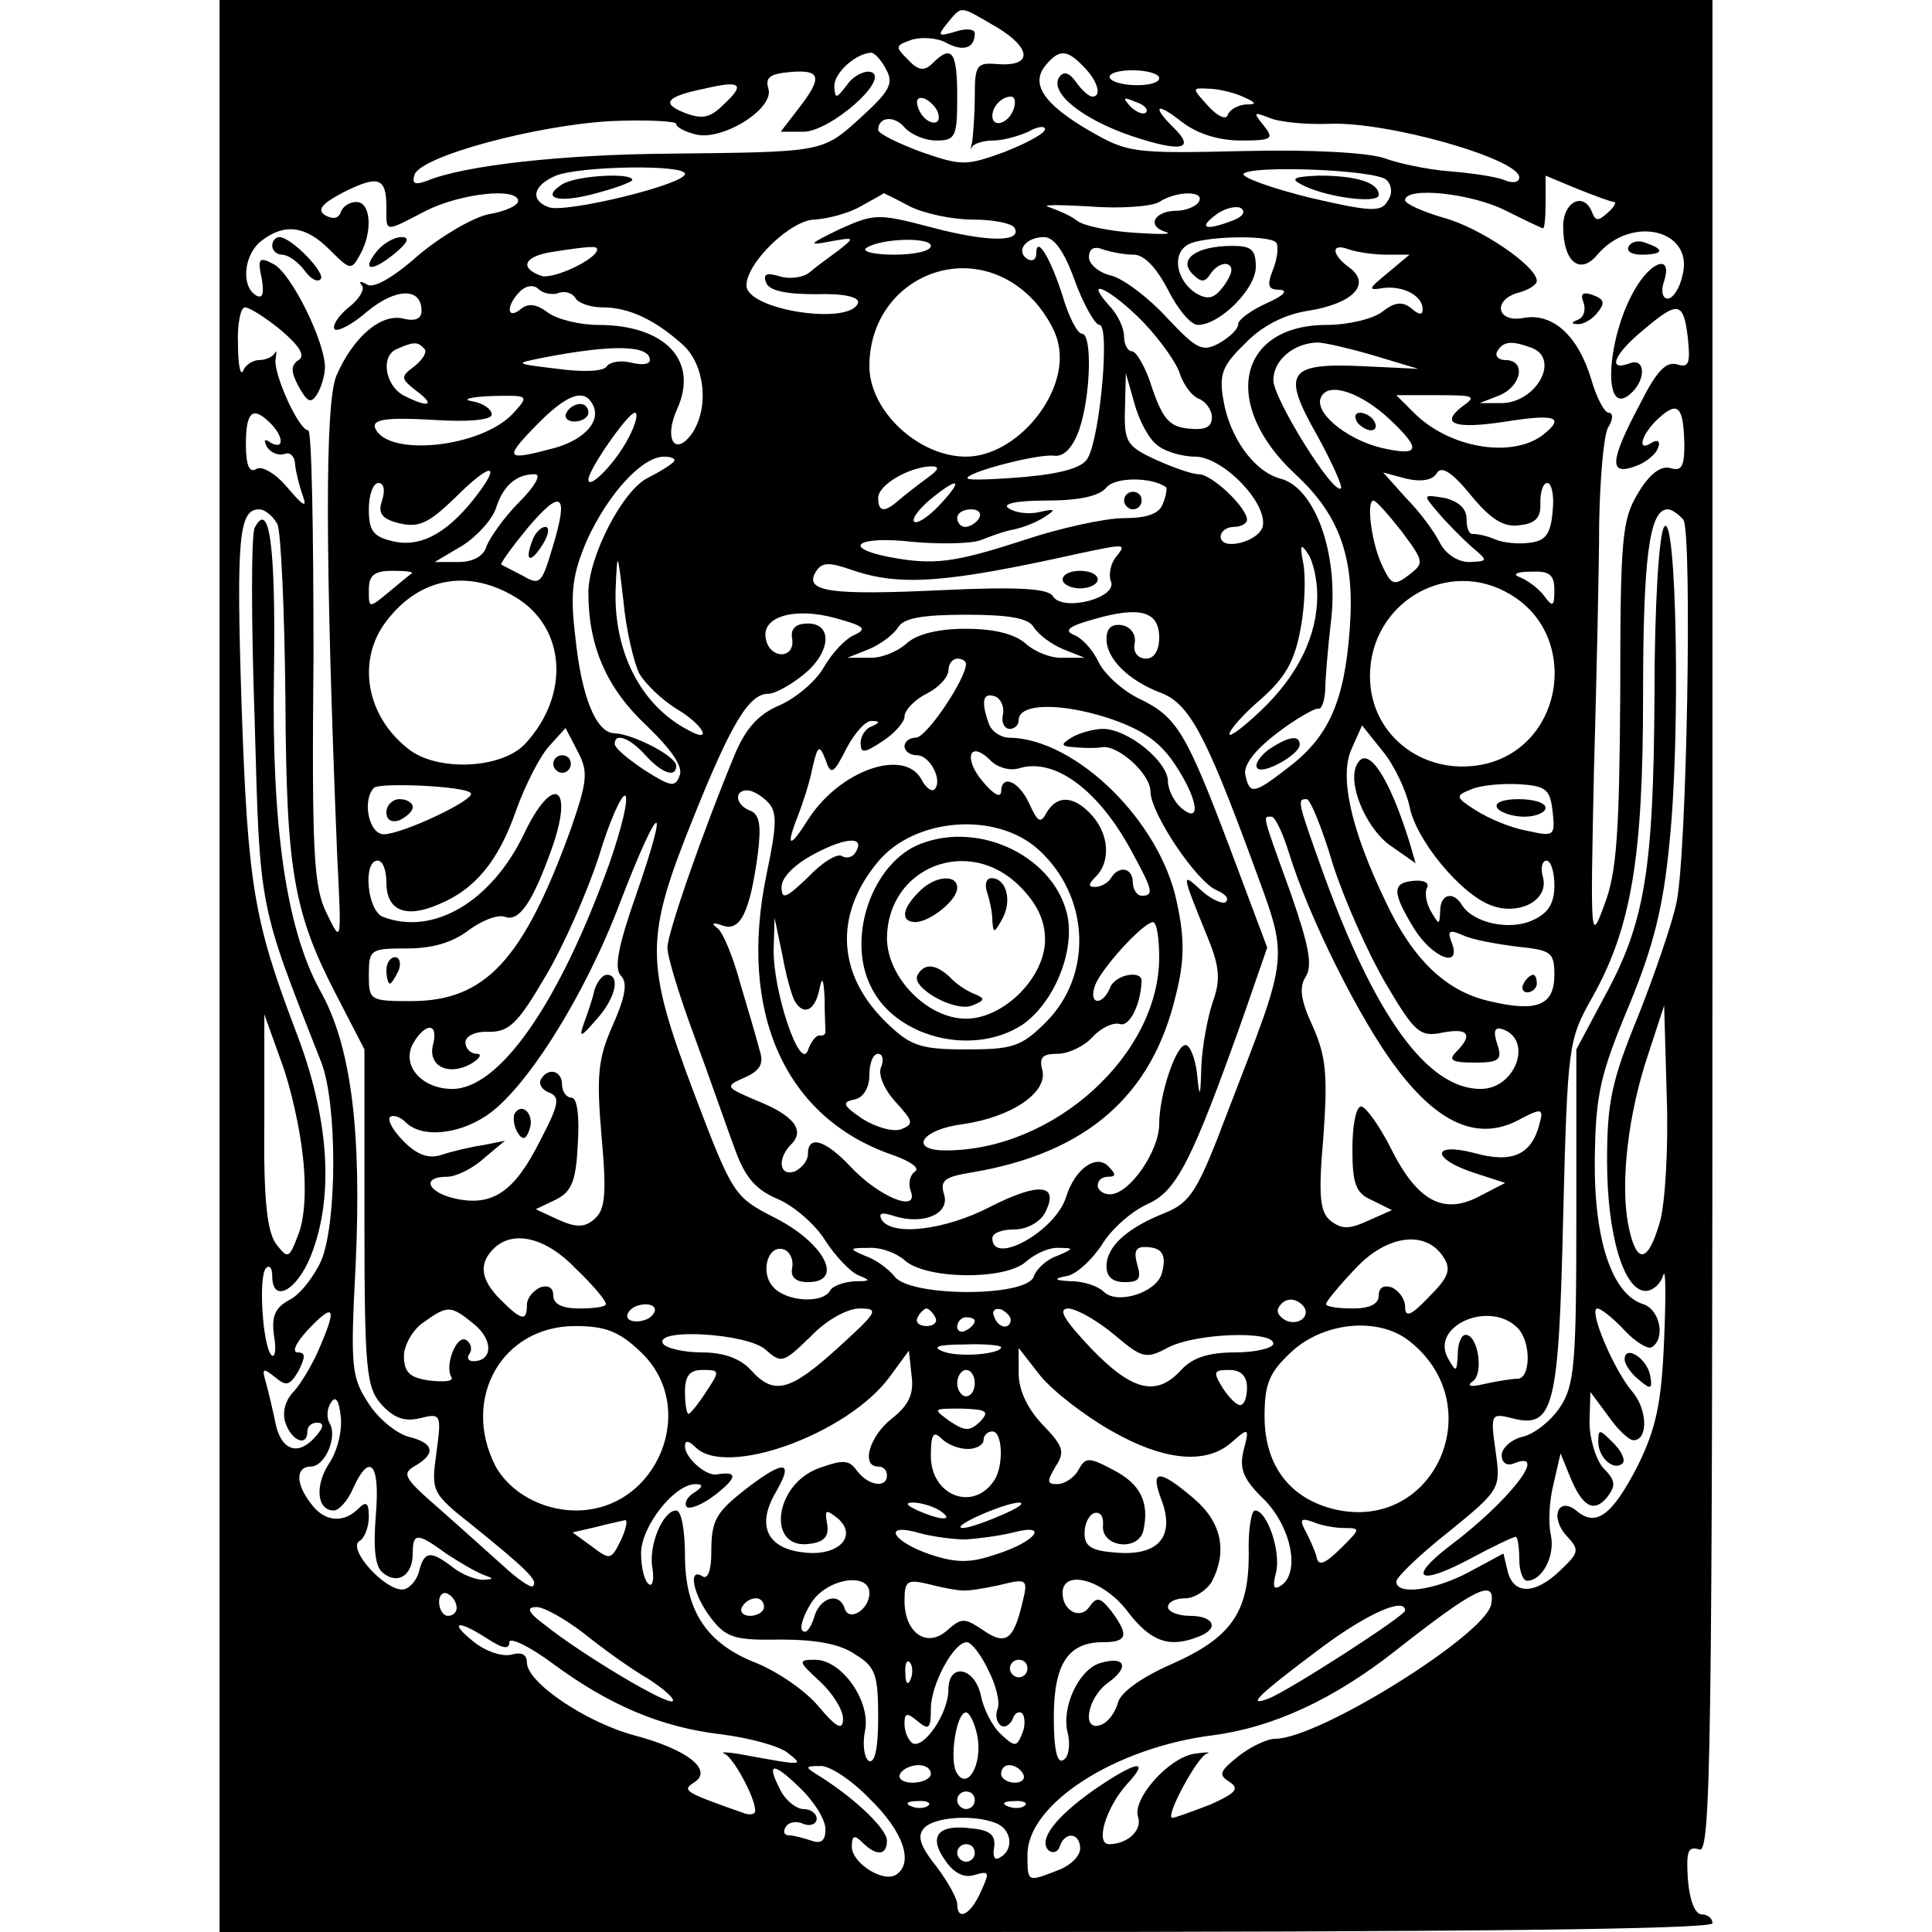 <?xml version="1.0" standalone="no"?>
<!DOCTYPE svg PUBLIC "-//W3C//DTD SVG 20010904//EN"
 "http://www.w3.org/TR/2001/REC-SVG-20010904/DTD/svg10.dtd">
<svg version="1.0" xmlns="http://www.w3.org/2000/svg"
 width="220pt" height="220pt" viewBox="0 0 220 220"
 preserveAspectRatio="xMidYMid meet">
<g transform="translate(0,220) scale(0.1,-0.1)"
fill="#000000" stroke="none">
<path d="M250 1100 l0 -1100 850 0 c560 0 850 3 850 10 0 6 -6 10 -12 10 -8 0
-14 16 -16 40 -2 32 0 38 13 34 13 -6 15 108 15 1050 l0 1056 -850 0 -850 0 0
-1100z m885 1069 c40 -24 41 -45 1 -42 -24 2 -26 -1 -26 -37 0 -21 -2 -44 -3
-52 -2 -7 -2 -10 0 -5 3 4 14 7 24 7 11 0 29 5 40 10 10 6 19 7 19 3 0 -5 -21
-16 -46 -26 -44 -16 -49 -16 -95 0 -27 10 -49 21 -49 25 0 15 18 17 30 3 7 -8
23 -15 36 -15 22 0 24 4 24 50 0 51 -6 60 -28 38 -9 -9 -16 -9 -28 4 -15 15
-15 16 5 23 11 3 29 2 39 -4 19 -10 32 -6 32 11 0 5 -10 6 -22 2 -20 -6 -21
-5 -9 10 17 20 13 20 56 -5z m-126 -48 c9 -16 4 -25 -29 -55 -44 -40 -42 -39
-220 -41 -118 -1 -231 -13 -274 -31 -14 -5 -17 -3 -14 7 7 21 137 56 222 61
42 2 76 0 76 -3 0 -4 10 -9 22 -12 30 -8 90 29 83 52 -4 13 2 17 25 19 35 3
37 -6 9 -42 l-20 -26 26 0 c30 0 99 60 77 68 -7 2 -20 -4 -27 -14 -13 -17 -14
-17 -15 -2 0 15 24 37 42 38 4 0 12 -9 17 -19z m225 3 c16 -16 21 -34 10 -34
-4 0 -12 7 -19 17 -8 11 -14 12 -19 5 -11 -18 27 -48 83 -67 57 -19 73 -15 47
10 -25 25 -19 29 10 6 17 -13 41 -21 67 -21 36 0 38 2 26 17 -12 15 -12 16 6
9 11 -5 42 -8 68 -7 67 3 217 -40 217 -61 0 -6 -8 -7 -17 -3 -10 4 -38 8 -63
10 -25 2 -58 9 -74 15 -18 6 -81 10 -160 8 -127 -3 -132 -2 -177 24 -51 30
-66 53 -48 74 15 18 24 18 43 -2z m86 -13 c0 -5 -11 -8 -25 -8 -14 0 -28 3
-31 8 -3 5 9 9 25 9 17 0 31 -4 31 -9z m-496 -30 c-15 -15 -24 -17 -43 -10
-29 11 -23 19 21 28 42 10 47 5 22 -18z m591 9 c16 -7 17 -9 3 -9 -9 -1 -18
-6 -20 -12 -2 -6 -12 -1 -22 10 -19 21 -19 21 0 20 10 0 28 -4 39 -9z m-347
-18 c6 -18 -15 -14 -22 4 -4 10 -1 14 6 12 6 -2 14 -10 16 -16z m86 3 c-6 -16
-24 -21 -24 -7 0 11 11 22 21 22 5 0 6 -7 3 -15z m151 -3 c-3 -3 -11 0 -18 7
-9 10 -8 11 6 5 10 -3 15 -9 12 -12z m-525 -70 c0 -12 -136 -45 -155 -38 -22
8 -18 25 8 36 28 11 147 13 147 2z m799 -7 c6 -6 7 -16 1 -24 -7 -13 -20 -12
-89 4 -44 11 -77 23 -75 27 7 10 151 5 163 -7z m-1139 -31 c0 -29 -3 -29 45
-4 40 20 105 27 105 11 0 -5 -15 -12 -34 -15 -18 -4 -54 -25 -80 -47 -28 -25
-51 -38 -58 -33 -7 4 -10 4 -6 -1 4 -4 -3 -16 -15 -25 -12 -10 -19 -21 -16
-25 4 -3 21 6 38 21 32 26 61 27 61 0 0 -9 -7 -12 -20 -9 -26 7 -58 -21 -77
-65 -13 -32 -13 -202 1 -547 5 -100 5 -100 -12 -65 -15 30 -17 70 -15 293 0
141 -2 257 -6 257 -11 0 -41 67 -37 82 1 7 1 10 -1 6 -3 -5 -11 -8 -18 -8 -7
0 -16 -6 -18 -12 -3 -7 -6 6 -6 30 -1 23 3 42 8 42 5 0 24 -12 41 -26 21 -18
28 -29 20 -34 -9 -6 -9 -13 0 -30 10 -18 14 -20 21 -9 5 8 9 22 9 31 0 29 -38
106 -58 117 -17 9 -19 7 -14 -16 3 -18 1 -24 -7 -19 -17 11 -13 47 7 62 26 20
50 17 77 -10 24 -24 25 -24 35 -6 15 27 12 60 -4 60 -8 0 -16 -5 -18 -12 -3
-7 -9 -8 -18 -3 -9 6 -4 13 21 26 40 20 49 17 49 -17z m1398 6 c3 0 0 -6 -7
-12 -11 -10 -14 -10 -18 0 -9 24 -33 13 -33 -16 0 -40 19 -56 39 -32 39 46
110 28 97 -23 -3 -15 -11 -27 -17 -27 -6 0 -8 9 -4 20 9 28 -11 25 -30 -4 -35
-54 -42 -153 -9 -125 19 16 18 43 -1 35 -25 -9 -17 11 16 38 40 34 46 33 51
-9 3 -29 1 -34 -12 -30 -13 4 -24 -8 -43 -46 -34 -64 -35 -81 -5 -70 12 4 24
14 26 21 3 7 0 10 -7 6 -18 -12 -12 10 8 28 22 20 28 13 29 -30 0 -25 -3 -31
-16 -27 -11 3 -24 -7 -37 -29 -18 -30 -20 -51 -20 -228 -1 -158 -4 -204 -18
-240 -16 -44 -16 -41 -12 150 3 107 6 236 6 285 1 50 5 98 10 108 6 9 6 17 1
17 -5 0 -14 17 -20 38 -15 50 -44 76 -77 70 -31 -6 -36 21 -5 29 11 3 20 9 20
13 0 17 -65 61 -106 72 -24 7 -44 16 -44 20 0 16 76 8 115 -12 22 -11 41 -20
42 -20 2 0 3 14 3 30 l0 30 36 -15 c20 -8 39 -15 42 -15z m-802 -5 c16 -8 48
-15 71 -15 23 0 44 -4 48 -9 10 -17 -30 -17 -94 0 -61 16 -65 16 -105 -2 -35
-17 -37 -19 -11 -14 28 5 29 5 10 -10 -11 -8 -26 -19 -33 -25 -7 -6 -22 -8
-33 -5 -16 5 -20 3 -17 -6 3 -10 22 -14 57 -14 31 1 50 -3 48 -10 -9 -26 -127
-8 -127 20 0 26 51 75 78 75 15 1 38 7 52 15 14 8 26 14 26 15 1 0 15 -7 30
-15z m329 5 c-3 -5 -15 -10 -25 -10 -25 0 -35 -17 -13 -24 10 -3 -6 -3 -36 -1
-29 2 -58 8 -65 14 -6 5 -20 11 -31 15 -11 3 9 3 45 1 36 -3 72 0 80 5 20 13
53 13 45 0z m39 -21 c-31 -12 -40 -9 -20 6 10 8 24 11 29 8 6 -4 2 -10 -9 -14z
m-344 -29 c0 -6 -19 -10 -42 -10 -24 0 -38 4 -31 8 18 11 73 12 73 2z m164
-40 c10 -27 23 -50 28 -50 12 0 1 -125 -13 -151 -5 -11 -28 -18 -71 -22 -35
-3 -64 -4 -66 -2 -6 6 81 29 99 26 11 -1 21 10 28 30 13 38 15 109 3 109 -5 0
-15 19 -22 43 -14 44 -30 70 -30 48 0 -7 -5 -9 -10 -6 -14 9 -2 25 19 25 11 0
23 -16 35 -50z m229 44 c3 -3 2 -17 -3 -30 -8 -20 -6 -24 8 -24 9 -1 3 -7 -15
-15 -18 -8 -33 -19 -33 -24 0 -6 -10 -15 -22 -22 -19 -10 -25 -7 -59 29 -21
23 -49 44 -63 48 -14 3 -26 13 -26 21 0 10 6 13 16 9 9 -3 24 -6 35 -6 12 0
26 -15 39 -40 11 -22 26 -40 34 -40 25 0 66 41 66 66 0 20 -5 24 -27 24 -40 0
-62 -15 -45 -32 10 -10 14 -10 21 1 5 7 13 12 19 10 7 -3 5 -11 -4 -24 -11
-15 -18 -17 -32 -9 -22 14 -28 44 -10 55 15 10 92 12 101 3z m-773 -8 c0 -11
-51 -35 -64 -30 -25 9 -19 22 12 27 45 7 52 7 52 3z m898 -6 l27 0 -25 -21
c-22 -18 -23 -20 -5 -17 23 3 45 -9 45 -24 0 -7 -4 -7 -13 1 -10 8 -19 7 -33
-4 -10 -8 -39 -15 -63 -15 -102 0 -121 -91 -36 -170 51 -47 68 -96 62 -176 -6
-83 -24 -123 -70 -158 -40 -31 -44 -31 -49 -8 -2 11 11 28 36 47 22 17 44 29
47 28 4 -1 7 8 8 20 0 12 3 49 7 83 8 75 -19 149 -58 159 -30 8 -58 47 -65 90
-5 29 -1 39 25 64 19 20 45 33 71 37 51 8 73 30 48 49 -21 15 -22 29 -1 21 9
-3 28 -6 42 -6z m-406 -47 c15 -14 30 -38 33 -54 13 -56 -47 -129 -105 -129
-54 0 -110 52 -110 103 0 99 111 148 182 80z m-537 3 c7 3 16 1 20 -5 3 -6 17
-11 31 -11 30 0 60 -14 92 -43 25 -23 30 -73 9 -102 -19 -25 -31 -4 -16 29 25
55 -13 96 -90 96 -20 0 -46 6 -57 14 -13 10 -23 11 -31 4 -16 -13 -17 4 -1 20
7 7 16 8 21 3 5 -5 15 -7 22 -5z m667 -33 c20 -21 39 -48 42 -60 4 -11 13 -24
21 -27 8 -3 15 -13 15 -21 0 -12 -8 -15 -27 -13 -21 2 -29 11 -41 46 -7 23
-18 42 -23 42 -5 0 -9 8 -9 17 0 9 -7 25 -17 35 -31 35 3 18 39 -19z m-819
-30 c4 -3 -1 -12 -11 -20 -16 -12 -16 -14 2 -28 23 -17 14 -20 -15 -5 -21 12
-26 46 -6 53 18 8 23 8 30 0z m257 -13 c0 -5 -9 -6 -21 -3 -12 3 -24 1 -28 -4
-3 -6 -27 -7 -56 -3 -50 6 -50 6 -15 13 78 15 120 14 120 -3z m825 5 l50 -15
-63 3 c-86 4 -93 -7 -52 -79 17 -31 29 -58 27 -60 -8 -9 -77 102 -77 123 0 23
23 42 50 43 8 0 38 -7 65 -15z m179 9 c34 -13 4 -65 -37 -63 l-22 0 23 9 c25
11 30 40 6 40 -8 0 -12 5 -9 10 7 12 17 12 39 4z m-426 -111 c8 -7 28 -13 43
-13 31 0 82 -52 77 -79 -4 -18 -48 -29 -48 -12 0 6 7 11 15 11 8 0 15 4 15 8
0 14 -40 52 -55 52 -8 0 -30 8 -50 17 -32 15 -35 20 -34 57 l1 41 10 -35 c5
-19 17 -41 26 -47z m265 29 c36 -34 34 -42 -10 -32 -41 10 -79 42 -68 59 9 16
45 4 78 -27z m-998 8 c-36 -40 -145 -51 -158 -17 -3 9 12 12 64 9 44 -3 69 0
69 6 0 6 -10 13 -22 15 -13 2 -3 5 21 6 43 1 44 1 26 -19z m89 11 c12 -19 -7
-41 -42 -51 -56 -15 -59 -13 -22 25 34 35 54 43 64 26z m991 -4 c-26 -20 -8
-26 50 -17 57 9 68 5 41 -16 -36 -26 -106 -14 -146 26 l-20 20 47 0 c42 0 45
-1 28 -13z m-1357 -19 c15 -15 16 -31 0 -22 -7 5 -8 3 -4 -5 5 -7 13 -10 20
-8 6 3 12 -3 12 -12 1 -9 5 -25 9 -36 5 -14 0 -11 -17 9 -14 17 -30 26 -36 22
-8 -5 -12 4 -12 28 0 38 8 44 28 24z m408 -16 c-14 -28 -46 -61 -46 -48 0 11
45 76 53 76 4 0 1 -13 -7 -28z m51 -28 c-4 -4 -17 -12 -29 -18 -29 -14 -68
-90 -68 -131 0 -61 21 -109 66 -151 29 -28 42 -47 38 -57 -5 -14 -10 -13 -40
6 -18 12 -34 25 -34 30 0 13 17 7 35 -13 19 -21 35 -26 35 -12 0 11 -49 36
-70 37 -21 0 -38 41 -45 111 -6 50 -3 70 13 108 24 53 63 96 88 96 10 0 14 -3
11 -6z m-228 -43 c-32 -40 -62 -55 -93 -47 -21 5 -26 12 -26 36 0 17 5 30 11
30 6 0 8 -8 4 -20 -5 -15 0 -21 20 -26 22 -5 33 0 63 29 42 42 55 41 21 -2z
m516 24 c-11 -8 -25 -19 -32 -25 -16 -14 -23 -13 -23 3 0 15 35 35 60 36 11 0
9 -4 -5 -14z m676 -53 c18 2 24 9 23 26 0 12 3 22 8 22 5 0 8 -15 6 -32 -2
-26 -8 -34 -26 -36 -13 -2 -31 0 -40 4 -9 4 -20 6 -24 6 -5 -1 -8 6 -8 17 0
12 -9 20 -25 24 -25 4 -25 4 -8 -16 10 -12 27 -29 38 -39 20 -17 20 -17 -2
-18 -13 0 -27 9 -34 23 -6 12 -23 35 -38 50 l-26 29 26 -7 c17 -4 30 -2 35 6
5 9 17 2 39 -25 23 -28 38 -37 56 -34z m-1140 26 c-17 -17 -33 -40 -37 -50 -3
-11 -15 -18 -32 -18 l-27 0 32 19 c17 11 34 30 38 43 8 25 23 38 44 38 8 0 0
-14 -18 -32z m737 17 c1 -1 0 -10 -4 -19 -4 -11 -18 -16 -44 -16 -21 0 -72
-11 -114 -25 -80 -26 -103 -29 -155 -19 -54 11 -33 24 28 17 33 -3 68 -2 78 2
10 4 26 10 37 12 10 2 26 8 35 14 14 9 13 10 -5 6 -12 -3 -28 -1 -35 4 -9 5 7
9 42 9 38 0 61 5 69 15 10 12 52 12 68 0z m-258 -20 c-13 -14 -26 -22 -29 -19
-3 3 5 14 18 25 33 27 39 24 11 -6z m-441 -49 c-12 -40 -14 -43 -33 -32 -12 6
-23 12 -25 13 -2 1 12 20 30 42 39 46 47 39 28 -23z m967 19 c26 -35 26 -36 8
-50 -17 -13 -20 -11 -31 13 -12 27 -17 72 -9 72 3 0 17 -16 32 -35z m-1280 8
c4 -10 8 -99 9 -198 1 -197 9 -244 59 -340 l31 -60 0 -191 c0 -176 2 -194 20
-214 14 -15 26 -19 43 -15 24 6 25 5 19 -39 -6 -44 -6 -46 41 -83 63 -51 75
-63 69 -69 -2 -3 -18 8 -34 23 -17 15 -50 45 -74 66 -39 34 -42 39 -26 48 24
14 21 26 -8 33 -14 4 -35 21 -46 39 -19 29 -20 42 -14 157 7 152 -5 250 -41
313 -38 70 -55 186 -52 362 2 142 -5 197 -22 164 -4 -8 -4 -106 0 -219 6 -218
4 -207 76 -390 18 -47 18 -181 0 -225 -8 -18 -24 -39 -36 -45 -17 -9 -21 -19
-18 -41 3 -16 1 -26 -3 -22 -10 11 -15 90 -6 99 4 4 7 0 7 -9 0 -32 28 -17 44
23 27 68 21 158 -18 258 -47 124 -54 165 -61 372 -6 187 -3 220 20 220 7 0 16
-8 21 -17z m799 7 c-3 -5 -10 -10 -16 -10 -5 0 -9 5 -9 10 0 6 7 10 16 10 8 0
12 -4 9 -10z m802 -2 c10 -17 4 -381 -8 -436 -5 -24 -25 -82 -44 -130 -30 -73
-35 -98 -35 -164 0 -84 19 -148 44 -148 8 0 17 8 20 18 3 9 3 -24 1 -73 -3
-73 -9 -101 -30 -144 -29 -56 -47 -70 -69 -52 -21 18 -32 -6 -12 -28 15 -16
14 -19 -7 -39 -29 -28 -53 -28 -60 -2 l-5 21 -39 -21 c-39 -21 -83 -27 -83
-11 0 5 27 31 60 57 59 48 59 49 53 92 -6 42 -5 43 19 37 47 -12 53 10 58 229
5 197 6 202 33 250 45 80 58 161 58 344 0 156 7 212 28 212 5 0 13 -6 18 -12z
m-646 -42 c-6 -7 -9 -20 -6 -28 8 -19 -55 -35 -66 -17 -5 9 -41 11 -126 7
-127 -6 -158 -2 -144 21 7 11 15 11 41 2 55 -19 107 -15 260 19 52 11 53 11
41 -4z m229 -44 c0 -46 -22 -91 -64 -131 -20 -19 -36 -31 -36 -27 0 5 16 23
36 40 27 24 38 42 45 80 5 26 6 60 3 75 -4 20 -3 23 5 11 6 -8 11 -30 11 -48z
m-772 -89 c7 -12 26 -30 42 -40 31 -18 43 -41 13 -24 -53 28 -84 88 -82 159 2
46 2 46 9 -13 3 -33 12 -70 18 -82z m-259 114 c-2 -1 -14 -11 -26 -21 -23 -19
-23 -19 -23 2 0 17 6 22 27 22 14 0 24 -1 22 -3z m1301 -19 c0 -19 -2 -20 -12
-6 -7 9 -20 18 -28 21 -8 3 -3 6 13 6 21 1 27 -3 27 -21z m-1183 -8 c58 -35
62 -112 11 -167 -27 -29 -102 -32 -134 -5 -48 38 -58 102 -23 146 38 49 93 58
146 26z m1133 3 c78 -46 62 -168 -25 -192 -69 -18 -135 29 -135 99 0 84 89
136 160 93z m-747 -46 c-10 -4 -26 -21 -35 -37 -9 -16 -32 -35 -50 -43 -24
-10 -38 -26 -50 -53 -39 -94 -78 -207 -78 -223 0 -11 14 -56 31 -102 17 -46
37 -104 46 -128 12 -33 24 -46 50 -57 18 -8 42 -29 53 -47 11 -17 28 -35 37
-39 15 -6 15 -7 -4 -7 -12 -1 -25 -5 -28 -11 -9 -15 -51 -12 -65 5 -15 17 -5
49 13 42 6 -2 11 -11 9 -21 -2 -10 4 -16 18 -16 42 0 19 45 -39 74 -45 23 -47
26 -91 142 -56 149 -56 175 0 314 43 107 63 140 85 140 7 0 24 9 39 21 32 25
35 59 6 59 -14 0 -20 -6 -18 -17 4 -24 -26 -24 -30 0 -5 25 33 36 80 23 32 -9
36 -12 21 -19z m347 -3 c0 -15 -6 -24 -15 -24 -9 0 -15 7 -13 17 2 10 -4 19
-14 21 -12 2 -18 -3 -18 -16 0 -22 25 -47 62 -61 32 -12 51 -48 103 -189 43
-118 45 -101 -27 -288 -34 -90 -42 -103 -71 -115 -43 -17 -67 -38 -67 -61 0
-12 7 -18 21 -18 16 0 19 4 14 20 -4 14 -2 20 8 20 20 0 26 -8 20 -30 -6 -22
-51 -36 -66 -21 -6 6 -22 12 -37 12 -20 1 -21 3 -5 6 11 2 29 19 40 36 11 18
34 38 52 46 33 15 50 48 109 214 l27 78 -42 112 c-51 135 -61 151 -105 172
-18 9 -38 27 -45 41 -6 13 -18 27 -28 31 -12 5 -6 10 23 18 52 15 74 9 74 -21z
m-143 12 c5 -8 19 -19 33 -25 l25 -10 -24 0 c-14 -1 -33 7 -43 16 -12 11 -36
17 -68 17 -32 0 -56 -6 -68 -17 -10 -9 -29 -17 -43 -16 l-24 0 25 10 c14 6 28
17 33 25 6 10 27 14 77 14 50 0 71 -4 77 -14z m-77 -42 c0 -17 -45 -84 -57
-84 -7 0 -13 -4 -13 -10 0 -5 6 -10 14 -10 15 0 30 -29 20 -39 -3 -3 -10 2
-15 12 -20 35 -92 10 -128 -45 -22 -35 -27 -34 -12 4 5 13 13 37 16 53 6 26 8
28 15 10 6 -18 9 -17 24 13 9 17 22 32 29 31 9 0 9 -2 0 -6 -7 -2 -13 -11 -13
-19 0 -12 4 -12 25 2 14 9 25 22 25 28 0 7 11 19 25 26 14 7 25 19 25 27 0 7
5 13 10 13 6 0 10 -3 10 -6z m42 -58 c-2 -9 2 -16 8 -16 5 0 10 4 10 10 0 19
46 20 100 3 40 -13 60 -27 77 -52 27 -40 32 -71 8 -51 -8 7 -15 21 -15 30 0
23 -46 60 -74 60 -11 0 -28 -5 -36 -10 -13 -8 -12 -10 5 -11 11 -1 24 -1 29 0
18 4 56 -30 56 -50 0 -25 53 -104 76 -113 9 -4 14 -9 10 -13 -3 -3 -16 2 -28
13 -23 21 -23 21 7 -53 14 -34 15 -49 6 -74 -6 -18 -12 -50 -13 -73 -1 -37 -2
-38 -5 -8 -2 17 -8 32 -13 32 -11 0 -30 -57 -30 -90 0 -31 -34 -80 -56 -80 -8
0 -14 5 -14 10 0 6 5 10 12 10 9 0 9 3 0 12 -14 14 -38 -3 -48 -35 -12 -39
-84 -79 -84 -47 0 6 11 10 25 10 14 0 29 8 35 19 17 33 -7 35 -62 7 -52 -27
-112 -34 -124 -15 -4 8 0 9 15 4 33 -10 63 3 56 25 -5 16 1 20 32 25 130 22
205 87 232 202 10 39 10 65 1 106 -19 92 -115 186 -191 187 -9 0 -20 7 -23 16
-9 25 -7 36 7 31 6 -2 11 -11 9 -21z m-492 -130 c-54 -149 -97 -196 -182 -196
-47 0 -48 1 -48 30 0 29 2 30 44 30 29 0 52 7 70 21 15 11 33 18 41 15 16 -6
31 16 52 74 28 76 3 91 -31 19 -37 -76 -103 -115 -160 -93 -18 7 -23 64 -6 64
6 0 10 -11 10 -25 0 -32 22 -41 59 -25 42 17 69 50 89 108 10 28 27 61 37 72
l19 21 14 -27 c12 -23 11 -33 -8 -88z m955 26 c7 -38 58 -100 93 -113 32 -12
66 6 59 32 -3 10 -1 19 4 19 5 0 9 -13 9 -28 0 -21 -7 -32 -25 -40 -26 -12
-67 -3 -80 17 -10 17 -25 13 -25 -6 -1 -17 -1 -17 -11 0 -5 9 -7 21 -4 26 3 6
-4 9 -15 8 -25 -2 -25 -13 0 -54 21 -34 55 -47 43 -16 -5 13 -3 15 13 8 10 -5
38 -10 62 -13 38 -4 42 -6 42 -32 0 -35 -20 -43 -74 -30 -49 11 -87 47 -118
113 -40 83 -53 143 -39 174 l12 27 24 -30 c13 -16 26 -44 30 -62z m-445 43
c41 13 92 -25 130 -97 23 -42 24 -48 10 -48 -5 0 -10 7 -10 15 0 17 -16 20
-25 5 -3 -5 -11 -10 -18 -10 -8 0 -8 3 1 12 17 17 15 48 -5 70 -20 22 -39 23
-51 3 -7 -13 -10 -12 -20 10 -12 26 -32 34 -32 13 -1 -7 -9 -2 -20 11 -23 26
-17 49 7 26 8 -9 23 -13 33 -10z m-624 -28 c7 -7 -78 -47 -99 -47 -17 0 -25
39 -11 53 7 6 103 2 110 -6z m1232 -21 c3 -28 2 -29 -29 -22 -18 3 -44 14 -58
23 -24 15 -24 17 -6 24 11 5 36 7 55 6 31 -2 35 -6 38 -31z m-1074 -59 c-57
-159 -125 -257 -179 -257 -34 0 -58 26 -45 51 14 25 30 25 23 -1 -6 -24 18
-36 44 -21 10 6 12 11 6 11 -7 0 -13 6 -13 13 0 7 11 13 27 12 23 0 33 10 64
63 21 35 48 97 61 137 12 40 26 71 30 69 4 -3 -4 -37 -18 -77z m180 70 c11
-11 11 -25 -1 -82 -33 -158 21 -278 143 -320 20 -7 32 -15 26 -19 -6 -4 -8
-14 -5 -22 10 -26 -36 -7 -68 27 -29 31 -49 37 -49 15 0 -8 -7 -16 -15 -20
-18 -6 -20 15 -4 31 16 16 3 33 -40 50 -35 15 -36 16 -13 26 18 8 22 16 17 31
-3 12 -13 46 -22 76 -8 30 -20 59 -26 63 -8 6 -5 7 6 3 20 -7 31 15 40 82 4
32 2 45 -9 49 -16 6 -19 23 -3 23 6 0 16 -6 23 -13z m644 -72 c13 -40 40 -101
60 -135 33 -56 39 -61 64 -56 30 6 36 -2 16 -22 -9 -9 -5 -12 21 -12 28 0 32
3 26 21 -5 15 -3 20 6 17 35 -12 15 -68 -25 -68 -61 0 -121 84 -180 248 -29
81 -29 82 -18 82 4 0 18 -34 30 -75z m-794 -35 c-20 -57 -25 -83 -17 -91 8 -8
5 -24 -9 -56 -17 -38 -19 -57 -13 -127 6 -66 4 -84 -8 -94 -11 -10 -21 -10
-41 -1 l-26 12 23 11 c18 9 23 21 25 64 2 32 -1 52 -7 52 -6 0 -11 7 -11 15 0
16 -16 20 -24 6 -3 -5 1 -12 9 -15 13 -5 12 -13 -10 -55 -29 -58 -54 -75 -96
-66 -32 7 -40 25 -10 25 10 0 29 9 42 21 l24 20 -25 -5 c-14 -2 -35 -7 -47
-11 -15 -5 -28 0 -43 15 -12 12 -19 24 -16 28 4 3 12 0 18 -6 18 -18 59 -14
91 7 45 29 113 137 153 243 45 117 58 123 18 8z m458 53 c59 -53 63 -143 9
-197 -28 -28 -38 -31 -91 -31 -51 0 -63 4 -89 29 -58 55 -62 124 -11 185 42
50 134 57 182 14z m286 -5 c23 -74 81 -190 122 -244 48 -64 93 -83 138 -60 28
15 30 14 25 -4 -9 -35 -31 -45 -74 -33 -50 13 -49 -7 1 -23 l34 -11 -29 -15
c-41 -22 -71 -6 -101 54 -13 26 -29 48 -34 48 -6 0 -10 -22 -10 -48 0 -41 4
-51 23 -59 l22 -11 -27 -12 c-22 -10 -30 -10 -43 0 -12 10 -14 28 -8 96 5 70
3 91 -12 125 -14 30 -16 45 -8 57 8 13 3 37 -18 97 -33 91 -31 85 -21 85 4 0
13 -19 20 -42z m-494 1 c-3 -5 -10 -7 -15 -4 -5 4 -23 -7 -39 -24 -25 -24 -30
-26 -30 -11 0 11 15 26 38 38 36 19 58 20 46 1z m-69 -169 c10 -17 23 -11 28
13 3 16 5 13 6 -10 0 -18 1 -35 1 -38 0 -3 -3 -5 -7 -4 -4 0 -10 -8 -13 -17
-9 -25 -40 68 -39 115 l1 36 9 -43 c4 -23 11 -47 14 -52z m415 50 c0 -111
-120 -220 -243 -220 -43 0 -28 24 20 30 55 8 96 36 90 61 -4 15 0 19 17 19 13
0 31 9 40 19 10 11 24 17 31 15 11 -4 24 22 25 49 0 13 -31 7 -36 -8 -9 -21
-25 -19 -17 3 7 19 54 71 66 72 4 0 7 -18 7 -40z m570 -302 c-14 -48 -27 -48
-36 -2 -9 48 0 126 23 194 l18 55 3 -105 c2 -58 -2 -122 -8 -142z m-1545 74
c4 -35 2 -69 -5 -87 -11 -29 -12 -29 -26 -11 -10 15 -14 51 -13 140 l0 121 19
-53 c11 -29 22 -79 25 -110z m658 102 c-3 -8 4 -25 17 -39 20 -22 21 -25 6
-31 -9 -3 -28 2 -44 12 -22 15 -24 19 -9 22 10 2 17 13 17 28 0 13 4 24 10 24
5 0 7 -7 3 -16z m-347 -229 c19 -18 34 -36 34 -40 0 -3 -13 -5 -30 -5 -20 0
-30 5 -30 15 0 9 -6 12 -15 9 -8 -4 -15 -12 -15 -20 0 -19 -6 -18 -30 6 -23
23 -25 41 -8 58 22 22 60 13 94 -23z m988 13 c9 -14 5 -23 -17 -45 -20 -21
-27 -24 -27 -11 0 9 -7 18 -15 22 -9 3 -15 0 -15 -9 0 -10 -10 -15 -30 -15
-16 0 -30 2 -30 5 0 3 15 21 33 40 36 39 81 45 101 13z m-614 -3 c24 -22 114
-23 138 -2 10 9 27 17 38 16 17 0 17 -1 -2 -9 -12 -4 -24 -15 -27 -24 -9 -23
-139 -23 -158 0 -7 9 -22 20 -34 24 -19 8 -18 9 4 9 14 1 32 -6 41 -14z m-291
-66 c-7 -4 -17 -5 -22 -2 -5 3 -3 9 4 14 7 4 17 5 22 2 5 -3 3 -9 -4 -14z
m744 15 c11 -11 -3 -24 -18 -18 -8 4 -12 10 -9 15 6 11 18 12 27 3z m-1118
-46 c-8 -20 -22 -43 -30 -52 -10 -10 -14 -24 -10 -36 7 -21 25 -28 25 -10 0 6
5 10 11 10 8 0 8 -5 -1 -15 -19 -23 -39 -18 -46 13 -3 15 -8 36 -11 47 -5 17
-4 18 10 7 13 -11 17 -10 27 7 8 16 8 21 -1 21 -7 0 -2 11 11 25 30 32 34 27
15 -17z m175 24 c22 -18 21 -42 -1 -42 -6 0 -8 4 -4 9 3 5 1 12 -4 15 -11 7
-25 -29 -17 -42 3 -5 -8 -6 -25 -4 -22 3 -29 9 -29 28 0 12 10 30 22 38 28 20
31 20 58 -2z m414 -27 c-55 -50 -73 -54 -99 -25 -12 13 -31 20 -56 20 -21 0
-41 5 -44 10 -11 18 96 12 117 -7 18 -16 20 -15 51 15 18 19 42 32 56 32 23 0
20 -4 -25 -45z m111 35 c3 -5 -1 -10 -10 -10 -9 0 -13 5 -10 10 3 6 8 10 10
10 2 0 7 -4 10 -10z m86 -3 c-1 -12 -15 -9 -19 4 -3 6 1 10 8 8 6 -3 11 -8 11
-12z m118 -17 c32 -27 36 -28 62 -14 32 16 119 19 119 4 0 -5 -20 -10 -43 -10
-31 0 -49 -6 -62 -20 -28 -31 -56 -24 -103 25 -31 33 -38 45 -25 45 10 -1 33
-14 52 -30z m-159 16 c0 -3 -4 -8 -10 -11 -5 -3 -10 -1 -10 4 0 6 5 11 10 11
6 0 10 -2 10 -4z m618 -8 c16 -16 15 -58 0 -58 -7 0 -24 -3 -38 -6 -16 -4 -20
-2 -13 3 13 9 6 53 -8 53 -5 0 -9 -10 -9 -22 -1 -21 -2 -21 -11 -5 -21 37 47
67 79 35z m-999 -27 c68 -63 20 -181 -73 -181 -39 0 -76 21 -92 51 -39 77 8
159 91 159 34 0 50 -6 74 -29z m877 11 c91 -73 28 -216 -85 -191 -52 12 -81
50 -81 106 0 37 5 50 31 74 37 34 100 40 135 11z m-466 -6 c0 -8 -48 -12 -66
-5 -13 5 -7 8 24 8 23 1 42 -1 42 -3z m-124 -81 c-26 -20 -36 -55 -16 -55 6 0
10 -4 10 -10 0 -15 -21 -12 -34 5 -9 13 -16 13 -44 3 -51 -19 -59 -93 -10 -86
17 2 22 9 20 22 -3 17 -2 18 12 7 23 -20 1 -43 -37 -39 -43 4 -56 30 -34 68
21 36 11 38 -29 8 -39 -30 -44 -38 -44 -76 0 -20 -4 -31 -10 -27 -17 11 -11
-21 10 -48 17 -22 27 -25 79 -24 40 0 68 -5 85 -17 23 -14 26 -23 26 -72 0
-36 -4 -53 -11 -49 -5 4 -7 19 -4 34 7 33 -26 81 -57 81 -20 0 -19 -2 6 -25
14 -13 26 -32 26 -42 0 -14 -7 -11 -28 14 -15 18 -46 39 -70 49 -57 22 -82 59
-82 123 0 28 -4 51 -10 51 -15 0 -32 -40 -27 -66 2 -13 0 -21 -4 -18 -5 3 -9
19 -9 35 0 31 38 79 62 79 9 0 9 -3 -2 -10 -8 -5 -11 -12 -8 -16 4 -3 19 3 34
15 24 19 24 26 0 22 -12 -2 -36 19 -36 32 0 7 4 7 12 -1 35 -35 173 15 221 80
l22 30 3 -28 c3 -21 -3 -34 -22 -49z m249 -14 c61 -35 109 -39 138 -13 19 17
20 16 13 -10 -5 -21 0 -33 24 -56 31 -32 41 -84 18 -98 -8 -5 -9 0 -5 15 6 24
-10 71 -24 71 -4 0 -8 -23 -7 -50 0 -66 -20 -95 -88 -125 -34 -15 -58 -32 -61
-44 -3 -11 -11 -22 -19 -25 -23 -9 -16 31 8 48 25 18 19 31 -10 22 -24 -8 -44
-51 -36 -80 3 -13 1 -27 -5 -30 -7 -5 -11 11 -11 48 0 61 16 86 56 86 28 0 30
8 9 36 -12 15 -16 16 -24 5 -10 -16 -31 -6 -31 15 0 28 47 15 74 -21 26 -34
47 -42 80 -29 25 9 19 24 -9 24 -14 0 -25 5 -25 10 0 6 9 10 20 10 10 0 24 9
30 19 18 35 11 68 -21 95 -40 34 -50 33 -36 -3 15 -41 -4 -63 -52 -59 -28 2
-36 7 -36 22 0 11 5 21 11 23 7 2 11 -4 10 -14 -2 -25 40 -30 46 -6 7 32 -3
53 -34 69 -28 15 -32 15 -40 0 -5 -9 -16 -16 -24 -16 -12 0 -12 3 -2 20 11 17
9 23 -15 48 -17 18 -27 39 -27 58 l0 29 25 -32 c14 -17 50 -45 80 -62z m-461
44 c-9 -14 -18 -25 -20 -25 -2 0 -4 11 -4 25 0 18 5 25 20 25 20 0 20 -1 4
-25z m306 10 c0 -8 -4 -15 -10 -15 -5 0 -10 7 -10 15 0 8 5 15 10 15 6 0 10
-7 10 -15z m310 -5 c0 -11 -3 -20 -8 -20 -4 0 -13 9 -20 20 -11 18 -10 20 8
20 13 0 20 -7 20 -20z m-1045 -86 c-17 -26 -14 -54 5 -54 6 0 16 11 22 25 19
42 31 29 26 -30 -3 -38 -1 -59 8 -66 17 -14 34 -3 34 22 0 24 5 24 38 0 15
-10 34 -21 42 -24 13 -5 13 -5 0 -6 -8 0 -24 6 -34 14 -26 20 -33 19 -39 -5
-3 -11 -12 -20 -19 -20 -21 0 -62 46 -49 55 6 3 11 16 11 28 0 16 -3 18 -12 9
-17 -17 -39 -15 -54 6 -18 23 -17 42 0 42 16 0 31 34 21 50 -3 5 -3 16 2 23 5
8 9 3 11 -16 2 -16 -4 -40 -13 -53z m741 47 c-12 -11 -17 -11 -35 1 -19 14
-19 14 14 14 29 -1 32 -3 21 -15z m-14 -31 c10 0 18 5 18 10 0 6 5 10 10 10
12 0 13 -40 2 -56 -24 -36 -72 -17 -72 28 0 25 3 29 12 20 7 -7 20 -12 30 -12z
m-32 -70 c18 -12 2 -12 -25 0 -13 6 -15 9 -5 9 8 0 22 -4 30 -9z m71 -5 c-18
-8 -38 -15 -45 -15 -15 1 46 28 64 29 8 0 0 -6 -19 -14z m-434 -29 c-11 -22
-12 -23 -33 -7 l-22 16 26 6 c15 4 30 7 34 8 3 0 1 -10 -5 -23z m824 14 c18 0
18 -1 -1 -20 -21 -21 -29 -25 -31 -12 -1 4 -6 16 -11 26 -9 16 -7 18 7 13 9
-4 25 -7 36 -7z m-431 -13 c14 1 38 4 54 8 42 11 25 -11 -20 -25 -29 -10 -45
-10 -75 0 -44 15 -55 37 -11 24 15 -4 38 -7 52 -7z m-110 -61 c0 -19 -23 -33
-28 -18 -6 20 -29 13 -35 -10 -4 -12 -9 -19 -13 -15 -4 3 1 18 10 32 18 28 66
35 66 11z m105 3 c6 -1 25 2 43 6 32 8 33 7 26 -21 -10 -42 -19 -48 -45 -30
-21 14 -24 14 -41 -1 -23 -20 -48 -2 -48 34 0 23 3 25 28 19 15 -4 32 -7 37
-7z m-575 -20 c0 -5 -4 -9 -10 -9 -5 0 -10 7 -10 16 0 8 5 12 10 9 6 -3 10
-10 10 -16z m1178 4 c-6 -34 -196 -153 -246 -153 -9 0 -28 -9 -42 -20 -21 -17
-23 -21 -10 -29 12 -8 7 -13 -22 -26 -21 -8 -40 -15 -43 -15 -9 0 28 69 39 73
6 2 0 2 -14 0 -30 -5 -71 -52 -64 -72 5 -15 -12 -31 -33 -31 -16 0 -4 41 20
68 28 30 11 27 -37 -6 -44 -31 -64 -57 -52 -69 5 -4 11 -2 13 5 6 17 23 15 23
-3 0 -9 -12 -20 -26 -25 -34 -13 -34 -14 -34 18 0 58 100 122 211 136 69 9
138 41 209 97 89 70 114 83 108 52z m-828 -3 c0 -5 -7 -10 -16 -10 -8 0 -12 5
-9 10 3 6 10 10 16 10 5 0 9 -4 9 -10z m-205 -30 c21 -17 53 -40 72 -51 19
-12 32 -24 29 -26 -5 -6 -105 54 -146 87 -19 14 -21 20 -9 20 9 0 33 -14 54
-30z m935 26 c0 -6 -132 -91 -155 -100 -26 -10 -15 2 60 58 51 38 95 58 95 42z
m-1045 -32 c17 -11 25 -13 25 -4 0 6 22 -4 49 -24 65 -48 124 -73 193 -81 31
-4 65 -13 75 -21 19 -15 19 -15 -57 -1 -14 2 -20 2 -15 0 10 -4 35 -50 35 -65
0 -4 -6 -5 -12 -3 -68 24 -72 26 -58 35 23 14 -7 38 -68 54 -55 15 -122 60
-122 83 0 9 -6 12 -17 9 -10 -3 -29 3 -43 14 -30 24 -19 26 15 4z m570 -35 c9
-17 14 -37 11 -45 -3 -7 -1 -16 4 -19 4 -3 10 1 13 7 2 7 7 10 11 7 3 -3 4
-14 0 -23 -6 -15 -8 -16 -24 -1 -10 9 -20 29 -23 44 -7 33 -37 38 -37 7 0 -27
-28 -68 -41 -61 -5 4 -9 13 -9 22 0 13 3 13 15 3 13 -11 15 -8 15 14 0 28 26
76 41 76 5 0 16 -14 24 -31z m-88 -11 c-3 -8 -6 -5 -6 6 -1 11 2 17 5 13 3 -3
4 -12 1 -19z m133 12 c0 -5 -4 -10 -10 -10 -5 0 -10 5 -10 10 0 6 5 10 10 10
6 0 10 -4 10 -10z m-57 -77 c6 -33 -12 -63 -24 -41 -8 15 0 68 11 68 4 0 10
-12 13 -27z m-173 -106 c0 -13 -5 -17 -16 -13 -9 3 -20 6 -25 6 -6 0 -8 4 -4
10 3 5 12 7 20 3 8 -3 15 0 15 6 0 6 -7 11 -15 11 -8 0 -19 9 -25 19 -18 34
-11 36 20 6 17 -16 30 -37 30 -48z m51 34 c38 -37 50 -73 29 -86 -15 -9 -50
14 -50 32 0 13 3 14 12 5 16 -16 28 -15 28 2 0 13 -35 47 -76 73 -18 11 -18
12 0 12 10 1 36 -16 57 -38z m69 29 c0 -5 -9 -10 -21 -10 -11 0 -17 5 -14 10
3 6 13 10 21 10 8 0 14 -4 14 -10z m105 0 c3 -5 -1 -10 -9 -10 -9 0 -16 5 -16
10 0 6 4 10 9 10 6 0 13 -4 16 -10z m-55 -30 c0 -5 -4 -10 -10 -10 -5 0 -10 5
-10 10 0 6 5 10 10 10 6 0 10 -4 10 -10z m-53 -6 c-3 -3 -12 -4 -19 -1 -8 3
-5 6 6 6 11 1 17 -2 13 -5z m110 0 c-3 -3 -12 -4 -19 -1 -8 3 -5 6 6 6 11 1
17 -2 13 -5z m-33 -20 c18 -7 21 -30 5 -39 -6 -4 -9 0 -7 11 2 14 -4 20 -26
22 -38 5 -49 -9 -30 -36 10 -15 22 -21 34 -17 17 5 17 3 7 -19 -12 -27 -27
-34 -27 -14 0 6 -11 26 -24 43 -19 24 -22 35 -13 44 12 12 56 15 81 5z m-24
-34 c0 -5 -4 -10 -10 -10 -5 0 -10 5 -10 10 0 6 5 10 10 10 6 0 10 -4 10 -10z"/>
<path d="M640 1990 c-25 -16 -4 -22 39 -10 23 6 41 13 41 15 0 9 -65 5 -80 -5z"/>
<path d="M1480 1991 c25 -15 90 -24 90 -13 0 14 -25 22 -68 22 -26 -1 -33 -3
-22 -9z"/>
<path d="M310 1920 c0 -5 5 -10 11 -10 7 0 18 -8 25 -17 7 -10 15 -15 19 -11
7 6 -33 48 -47 48 -4 0 -8 -4 -8 -10z"/>
<path d="M430 1915 c-19 -23 -8 -26 19 -4 16 13 18 19 8 19 -8 0 -20 -7 -27
-15z"/>
<path d="M1855 1920 c-4 -6 3 -10 14 -10 25 0 27 6 6 13 -8 4 -17 2 -20 -3z"/>
<path d="M1803 1856 c3 -8 1 -17 -6 -20 -8 -3 -8 -5 -1 -5 6 -1 17 5 23 13 9
11 8 15 -5 20 -11 4 -15 2 -11 -8z"/>
<path d="M1444 1346 c-10 -8 -16 -17 -12 -21 7 -7 48 16 48 27 0 12 -14 9 -36
-6z"/>
<path d="M1545 1720 c3 -5 11 -10 16 -10 6 0 7 5 4 10 -3 6 -11 10 -16 10 -6
0 -7 -4 -4 -10z"/>
<path d="M645 1730 c-3 -5 1 -10 9 -10 9 0 16 5 16 10 0 6 -4 10 -9 10 -6 0
-13 -4 -16 -10z"/>
<path d="M1280 1630 c0 -5 5 -10 10 -10 6 0 10 5 10 10 0 6 -4 10 -10 10 -5 0
-10 -4 -10 -10z"/>
<path d="M606 1584 c-9 -24 -2 -26 12 -4 7 11 8 20 3 20 -5 0 -12 -7 -15 -16z"/>
<path d="M1895 1600 c-6 -8 -11 -92 -11 -190 -1 -201 -11 -261 -57 -345 l-32
-60 0 -190 c0 -169 -2 -193 -19 -218 -10 -15 -29 -30 -42 -33 -13 -3 -24 -13
-24 -21 0 -9 6 -13 15 -9 39 15 -7 -44 -75 -95 -48 -37 -34 -45 24 -14 26 14
49 25 52 25 2 0 4 -11 4 -25 0 -14 4 -25 9 -25 17 0 32 28 27 52 -3 12 -2 39
3 58 l8 35 11 -27 c14 -34 27 -41 42 -23 10 13 10 19 -4 33 -9 10 -16 34 -16
53 l1 34 20 -27 c11 -16 24 -28 29 -28 17 0 16 35 -1 55 -21 24 -51 95 -40 95
4 0 18 -11 31 -25 12 -13 27 -22 31 -19 16 10 9 43 -10 49 -35 11 -56 72 -55
165 1 74 6 96 39 175 28 68 39 112 46 185 13 123 8 381 -6 360z"/>
<path d="M1850 652 c0 -5 7 -16 16 -23 14 -12 16 -11 13 5 -4 20 -29 35 -29
18z"/>
<path d="M1820 558 c0 -18 18 -34 28 -24 3 4 -2 14 -11 23 -16 16 -17 16 -17
1z"/>
<path d="M1210 1540 c0 -5 9 -10 20 -10 11 0 20 5 20 10 0 6 -9 10 -20 10 -11
0 -20 -4 -20 -10z"/>
<path d="M630 1330 c0 -5 5 -10 10 -10 6 0 10 5 10 10 0 6 -4 10 -10 10 -5 0
-10 -4 -10 -10z"/>
<path d="M440 1095 c0 -8 2 -15 4 -15 2 0 6 7 10 15 3 8 1 15 -4 15 -6 0 -10
-7 -10 -15z"/>
<path d="M1546 1331 c-13 -20 8 -72 36 -93 l30 -21 -7 24 c-23 74 -47 110 -59
90z"/>
<path d="M1735 1080 c-3 -5 -1 -10 4 -10 6 0 11 5 11 10 0 6 -2 10 -4 10 -3 0
-8 -4 -11 -10z"/>
<path d="M440 1275 c0 -9 6 -12 15 -9 8 4 15 10 15 15 0 5 -7 9 -15 9 -8 0
-15 -7 -15 -15z"/>
<path d="M1705 1280 c3 -5 17 -10 31 -10 13 0 24 5 24 10 0 6 -14 10 -31 10
-17 0 -28 -4 -24 -10z"/>
<path d="M677 1073 c-2 -10 -8 -27 -12 -38 -6 -17 -4 -17 14 4 22 24 28 51 12
51 -5 0 -11 -8 -14 -17z"/>
<path d="M586 932 c-2 -4 -1 -14 3 -21 6 -10 10 -9 14 3 6 16 -8 32 -17 18z"/>
<path d="M1048 1239 c-54 -21 -84 -105 -57 -161 27 -59 116 -82 173 -45 35 24
59 80 52 122 -13 68 -99 111 -168 84z m113 -48 c20 -20 29 -39 29 -61 0 -43
-47 -90 -90 -90 -44 0 -90 47 -90 92 1 81 93 117 151 59z"/>
<path d="M1046 1184 c-19 -19 -21 -34 -3 -34 17 1 47 25 47 39 0 16 -26 14
-44 -5z"/>
<path d="M1124 1184 c3 -9 6 -23 6 -32 1 -15 2 -15 11 1 12 21 5 47 -12 47 -6
0 -8 -7 -5 -16z"/>
<path d="M1045 1090 c-9 -14 42 -43 62 -35 15 6 15 8 3 13 -8 3 -21 11 -28 19
-16 15 -29 17 -37 3z"/>
</g>
</svg>
